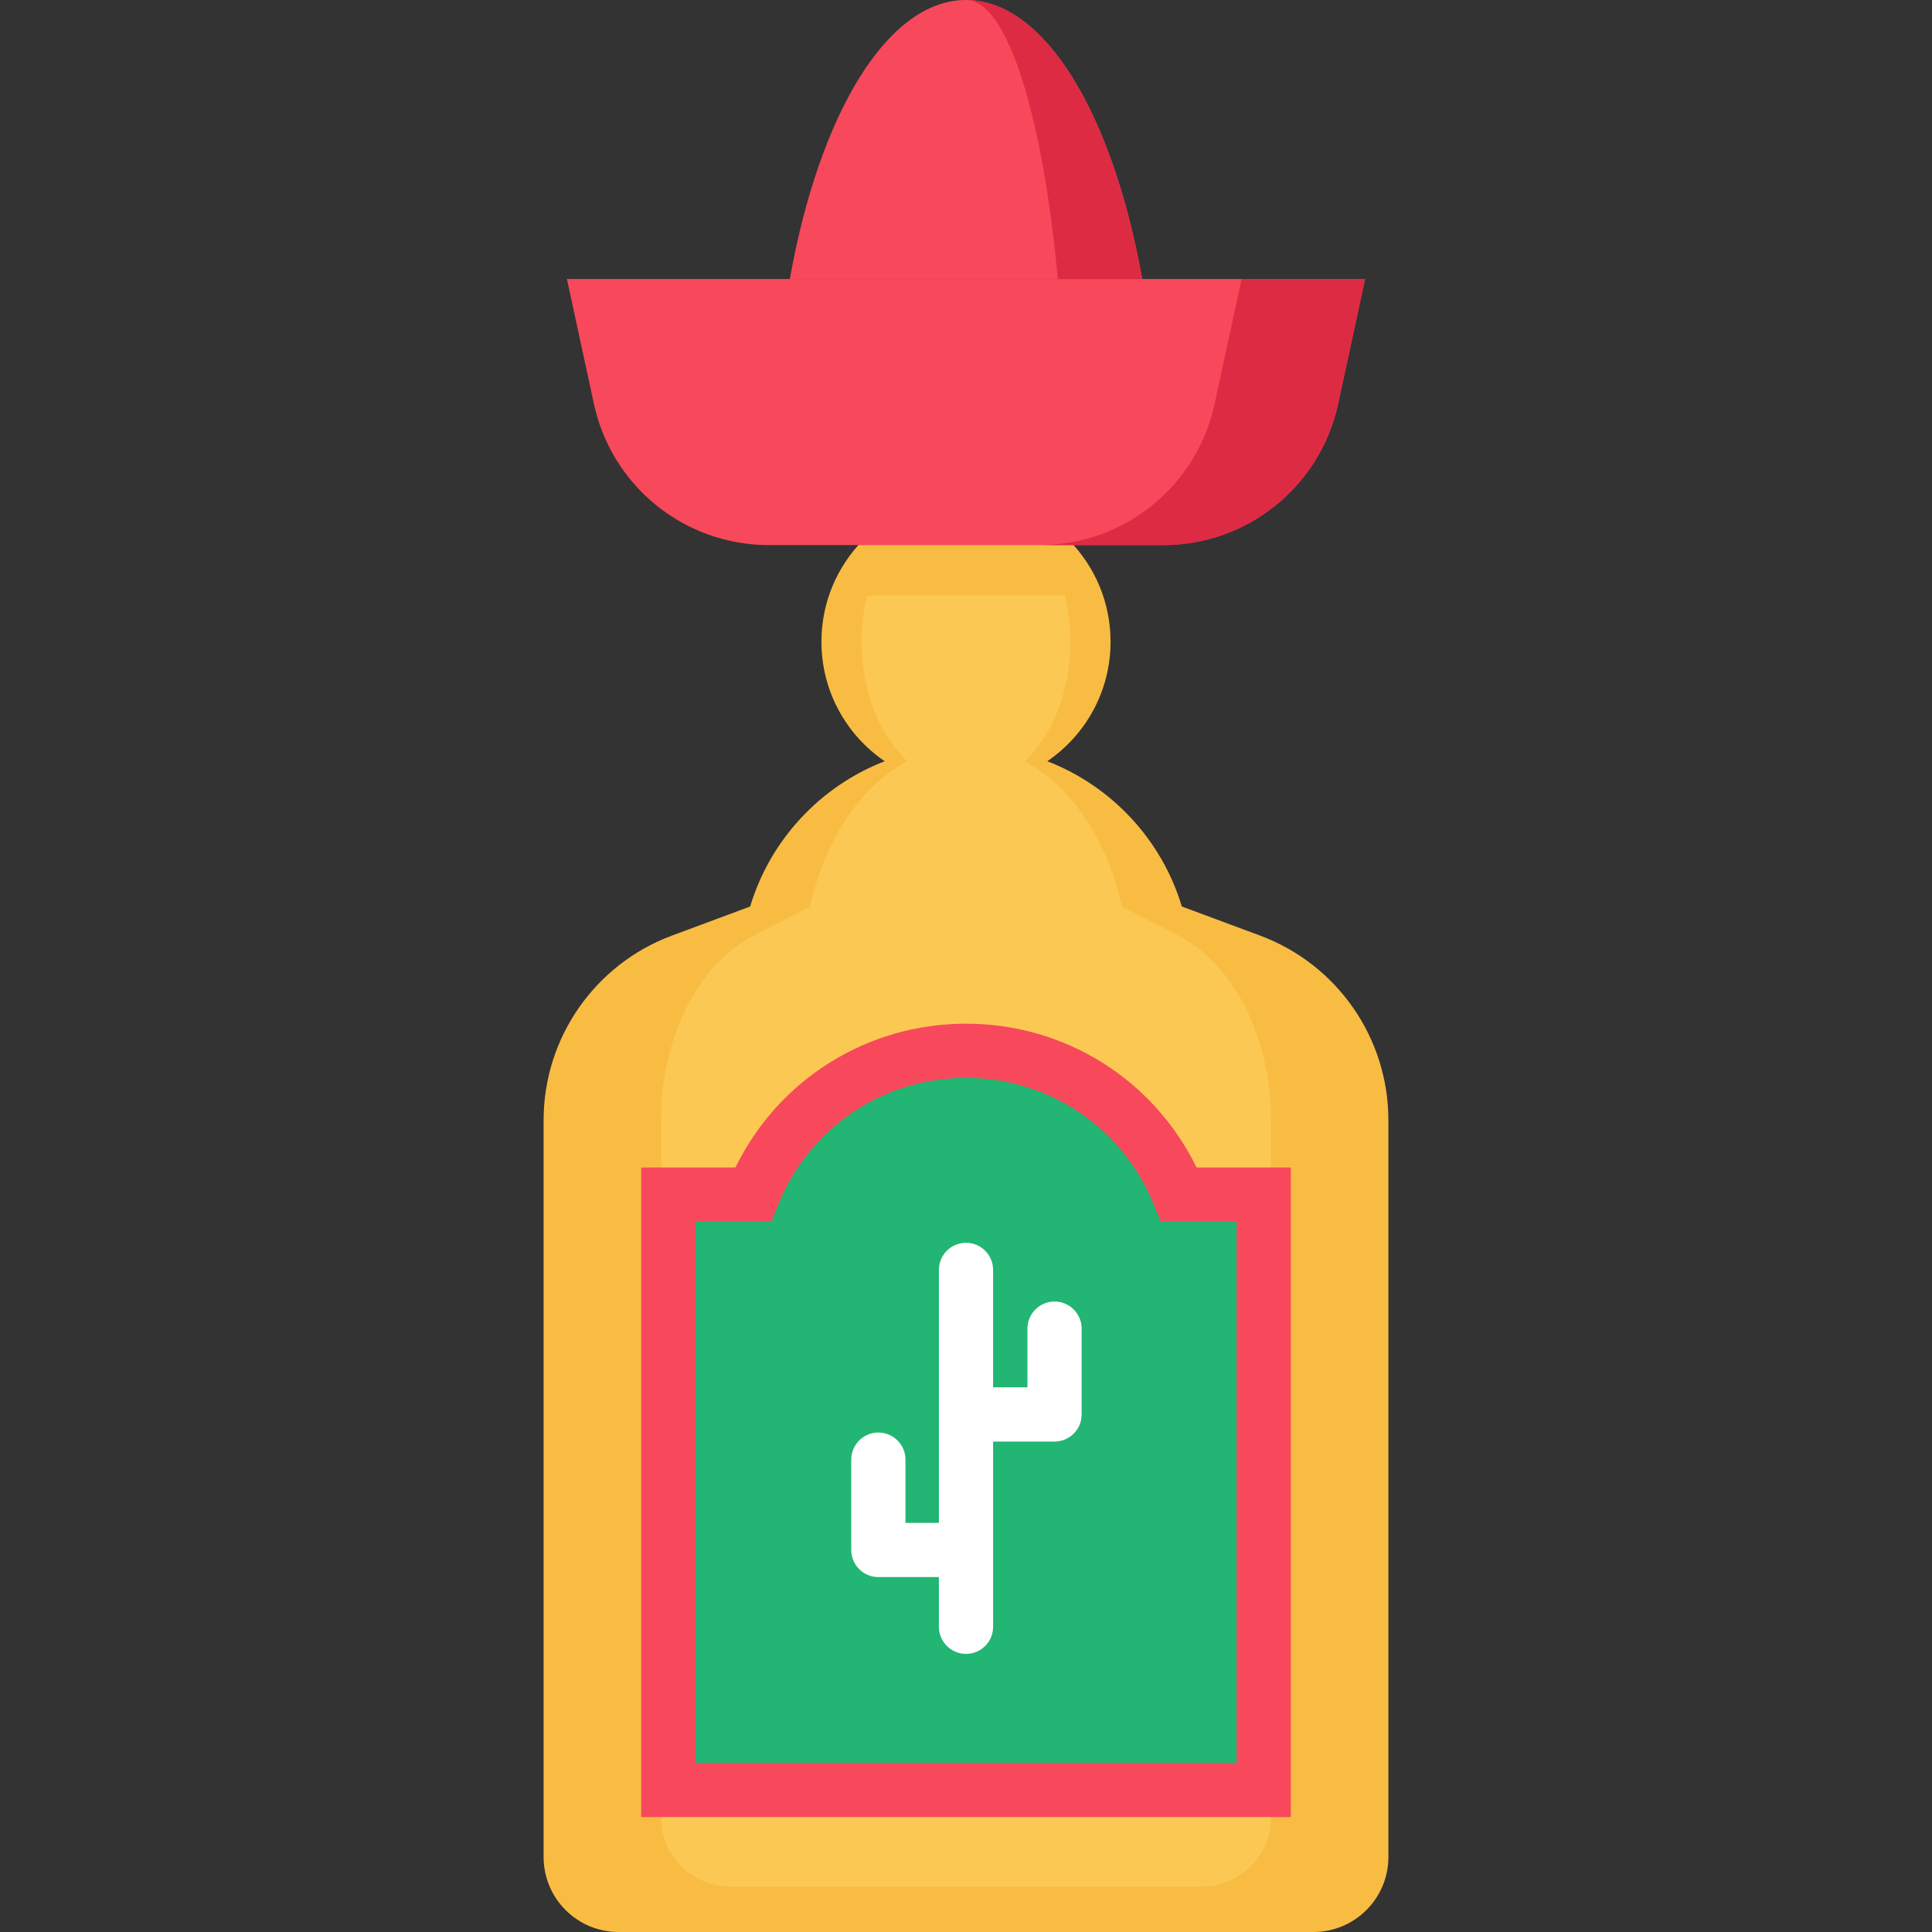 <?xml version="1.0" encoding="iso-8859-1"?>
<!-- Generator: Adobe Illustrator 19.0.0, SVG Export Plug-In . SVG Version: 6.00 Build 0)  -->
<svg version="1.1" id="Layer_1" xmlns="http://www.w3.org/2000/svg" xmlns:xlink="http://www.w3.org/1999/xlink" x="0px" y="0px"
	 viewBox="0 0 512 512" style="enable-background:new 0 0 512 512;" xml:space="preserve">
<rect x="0" y="0" width="512" height="512" fill="#333333" stroke="none"/>
<path style="fill:#F9BC43;" d="M283.393,143.261c6.752,6.908,10.918,16.366,10.918,26.794c0,6.584-1.664,12.786-4.586,18.197
	c-2.933,5.412-7.124,10.033-12.175,13.48c17.06,6.608,30.337,20.831,35.652,38.502l20.722,7.705
	c20.449,7.604,34.015,27.121,34.015,48.937v195.248c0,10.977-8.898,19.875-19.875,19.875H163.936
	c-10.977,0-19.875-8.898-19.875-19.875V296.877c0-21.818,13.565-41.334,34.015-48.937l20.722-7.705
	c2.658-8.835,7.303-16.809,13.421-23.393c6.118-6.597,13.708-11.804,22.232-15.109c-10.116-6.896-16.761-18.508-16.761-31.678
	c0-10.427,4.166-19.885,10.918-26.794"/>
<path style="fill:#FCC854;" d="M312.256,247.939l-14.959-7.705c-3.837-17.671-13.422-31.894-25.739-38.502
	c3.647-3.448,6.672-8.069,8.79-13.48c2.109-5.412,3.31-11.613,3.31-18.197c0-4.279-0.514-8.391-1.448-12.235h-52.418
	c-0.935,3.844-1.448,7.955-1.448,12.235c0,13.17,4.797,24.782,12.1,31.678c-6.153,3.305-11.634,8.512-16.05,15.109
	c-4.417,6.584-7.77,14.558-9.689,23.393l-14.959,7.705c-14.763,7.604-24.555,27.121-24.555,48.937v184.721
	c0,10.137,8.218,18.355,18.355,18.355h124.913c10.137,0,18.355-8.218,18.355-18.355v-184.72
	C336.811,275.06,327.019,255.542,312.256,247.939z"/>
<path style="fill:#22B573;" d="M312.434,316.578c-9.007-22.337-30.872-38.109-56.434-38.109s-47.428,15.772-56.434,38.109h-22.457
	v157.784h157.784V316.578L312.434,316.578L312.434,316.578z"/>
<path style="fill:#F7495B;" d="M342.075,481.546h-172.15V309.395h24.98c11.378-23.304,34.855-38.109,61.095-38.109
	c26.242,0,49.718,14.805,61.094,38.109h24.98v172.151H342.075z M184.291,467.179h143.418V323.762h-20.123l-1.813-4.498
	c-8.233-20.418-27.77-33.611-49.771-33.611c-22.001,0-41.539,13.194-49.772,33.612l-1.813,4.496h-20.123v143.416H184.291z"/>
<path style="fill:#FFFFFF;" d="M279.465,344.915c-3.967,0-7.183,3.216-7.183,7.183v15.564h-9.098v-31.127
	c0-3.967-3.217-7.183-7.183-7.183c-3.967,0-7.183,3.216-7.183,7.183v67.043h-8.859v-16.761c0-3.967-3.217-7.183-7.183-7.183
	s-7.183,3.216-7.183,7.183v23.944c0,3.967,3.217,7.183,7.183,7.183h16.043v13.17c0,3.967,3.217,7.183,7.183,7.183
	c3.967,0,7.183-3.216,7.183-7.183v-49.086h16.281c3.967,0,7.183-3.216,7.183-7.183v-22.747
	C286.648,348.13,283.433,344.915,279.465,344.915z"/>
<g>
	<path style="fill:#F7495B;" d="M361.765,73.95H150.239l7.162,33.116c4.718,21.82,24.018,37.391,46.342,37.391H308.26
		c22.324,0,41.624-15.573,46.342-37.391L361.765,73.95z"/>
	<path style="fill:#F7495B;" d="M209.307,73.947C217.072,30.457,235.058,0,256,0c20.947,0,38.934,30.457,46.699,73.947"/>
</g>
<g>
	<path style="fill:#DD2B44;" d="M321.879,107.066l7.162-33.116h32.723l-7.162,33.116c-4.719,21.82-24.018,37.391-46.342,37.391
		h-32.723C297.86,144.459,317.161,128.886,321.879,107.066z"/>
	<path style="fill:#DD2B44;" d="M256.002,0L256.002,0c20.942,0,38.929,30.457,46.694,73.947h-22.348
		C276.3,30.457,266.922,0.001,256.002,0z"/>
</g>
<g>
</g>
<g>
</g>
<g>
</g>
<g>
</g>
<g>
</g>
<g>
</g>
<g>
</g>
<g>
</g>
<g>
</g>
<g>
</g>
<g>
</g>
<g>
</g>
<g>
</g>
<g>
</g>
<g>
</g>
</svg>
